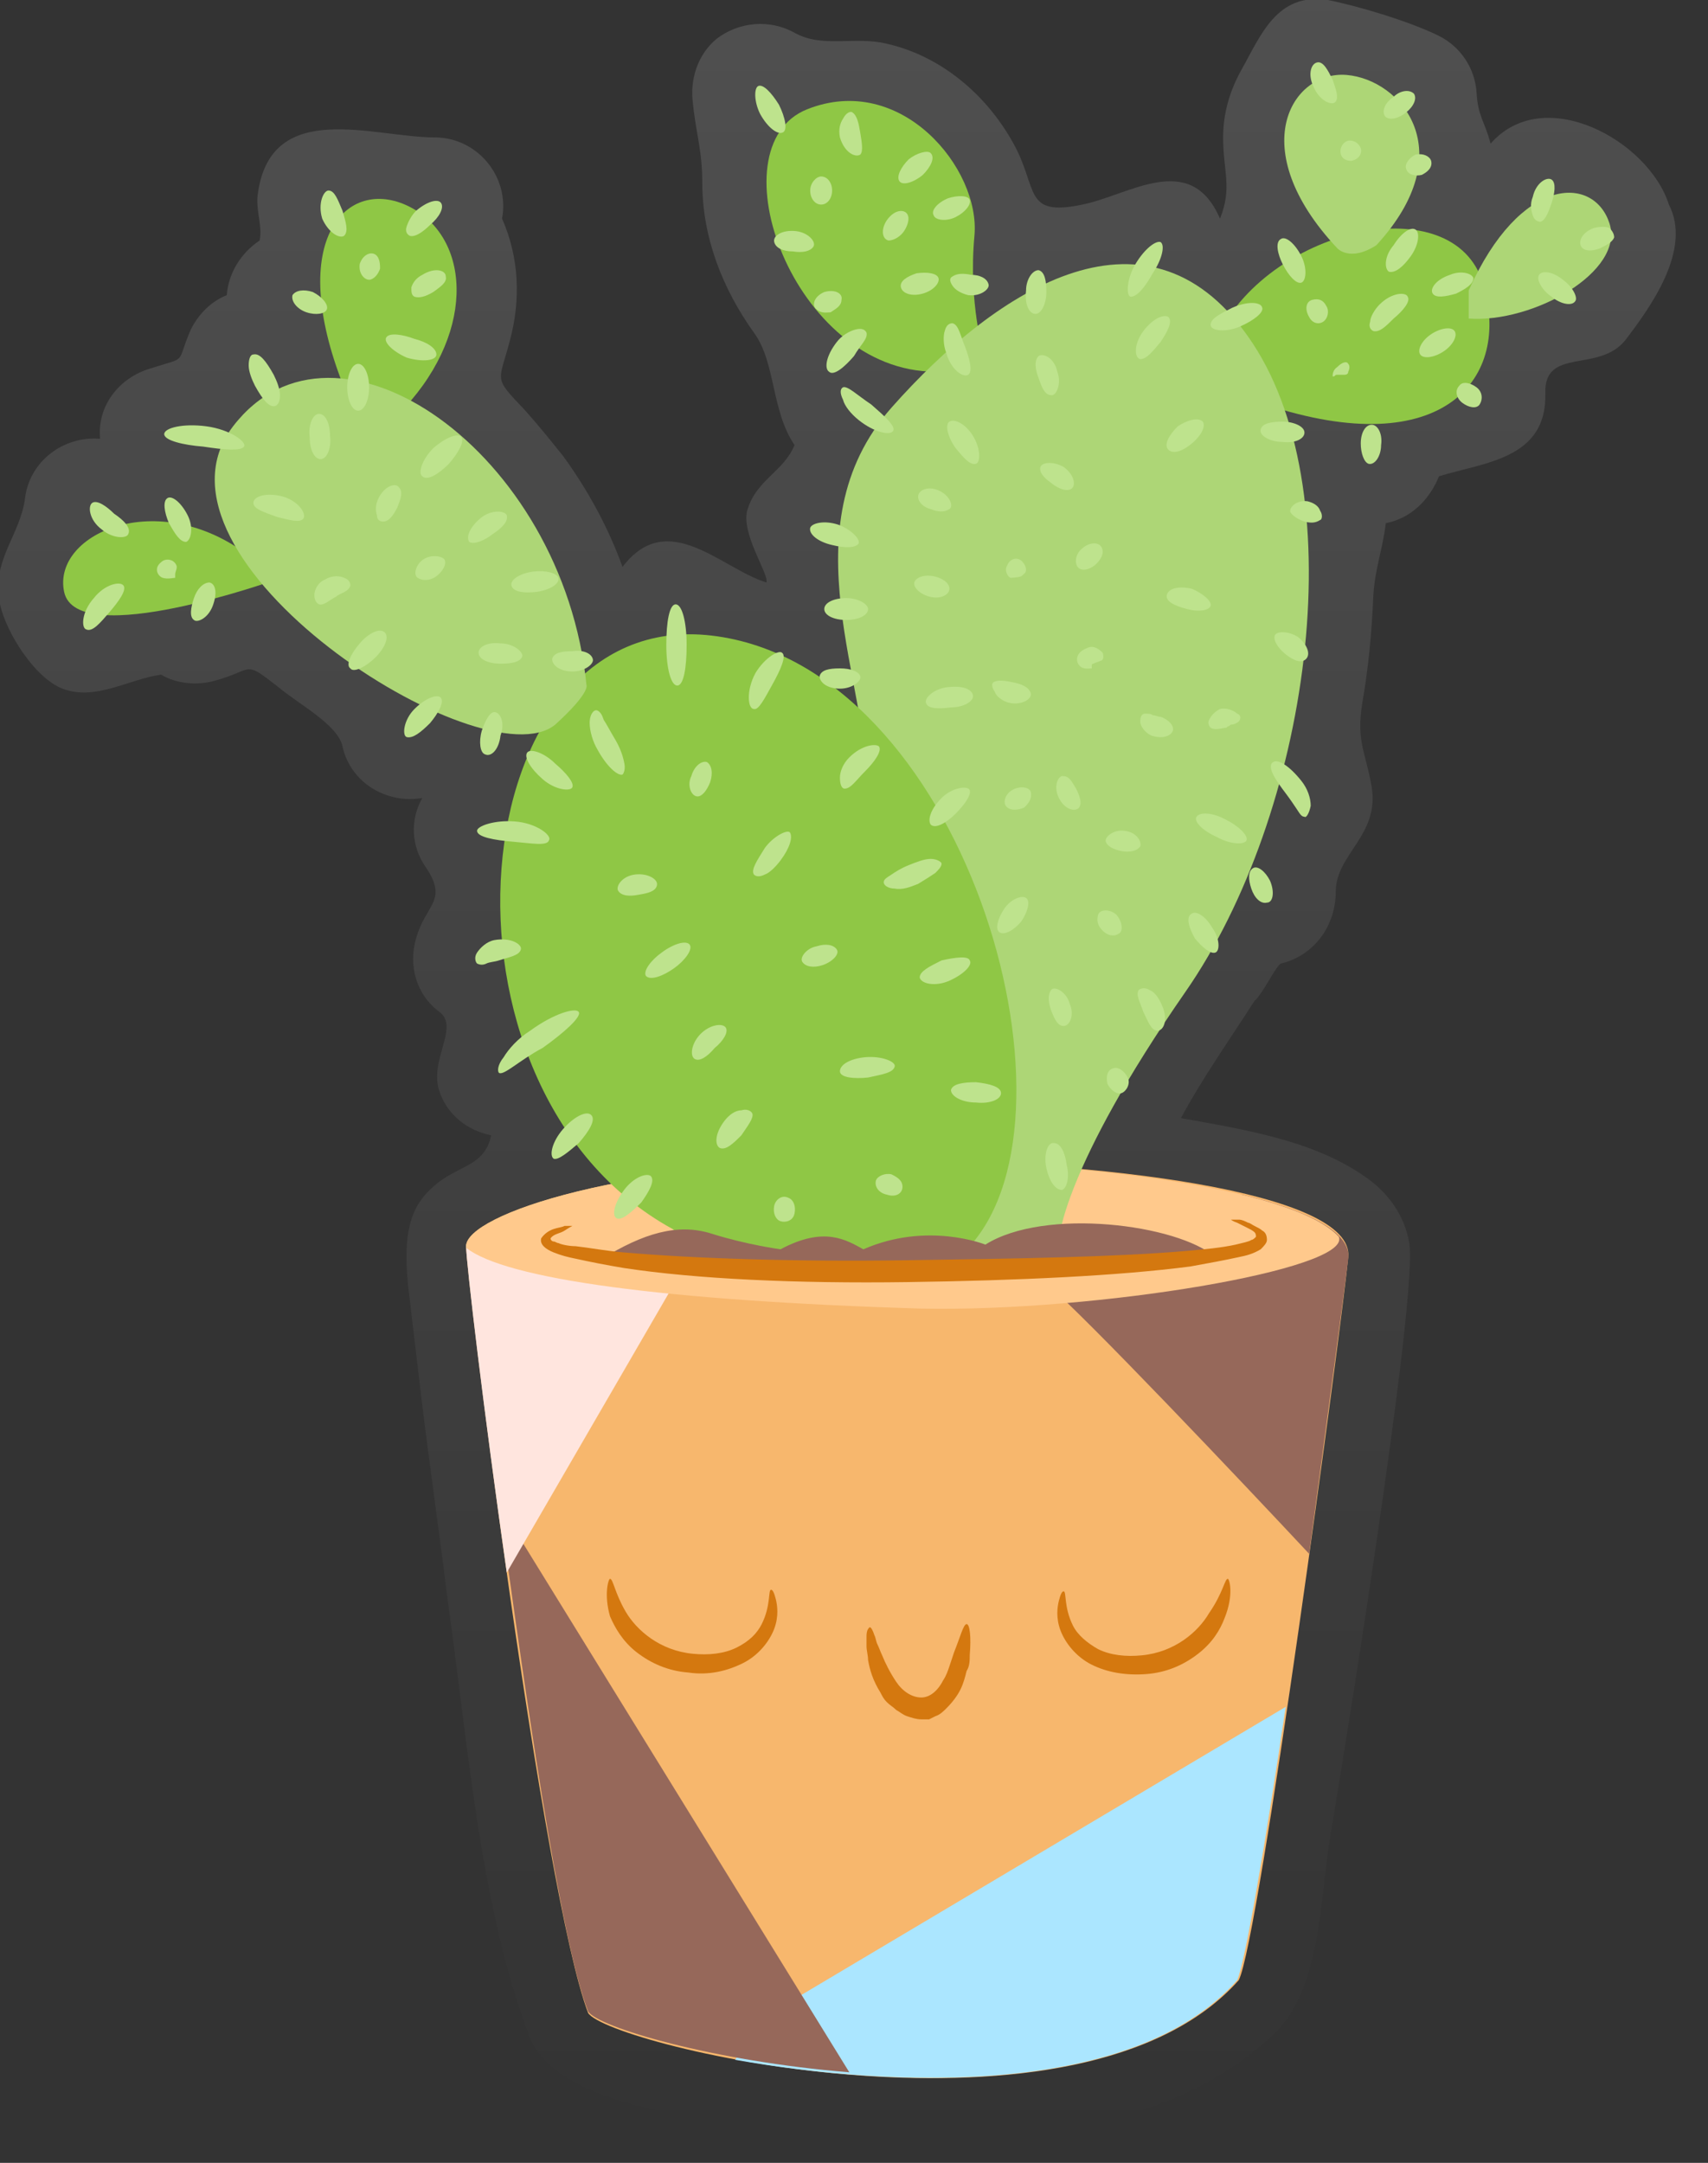 <svg width="267" height="338" viewBox="0 0 267 338" fill="none" xmlns="http://www.w3.org/2000/svg">
<rect x="0" y="0" width="267" height="338" fill="#333333" stroke="none"/>
<g clip-path="url(#clip0)">
<path d="M260.887 31.97C257.709 21.964 241.327 12.934 233.014 22.452C232.036 18.791 231.058 18.303 230.813 14.399C230.569 10.738 228.368 7.321 224.945 5.613C220.544 3.417 212.475 0.976 207.585 6.87093e-05C199.516 -1.22 197.071 5.613 193.893 11.226C192.181 14.399 191.203 17.815 191.203 21.476C191.203 26.845 192.67 29.285 190.714 34.166C186.069 23.428 176.533 30.506 169.198 31.97C159.907 33.922 162.352 29.529 158.439 22.452C154.283 14.887 147.192 8.786 138.635 6.833C133.5 5.613 128.61 7.565 124.209 5.125C120.297 2.929 115.406 3.417 111.983 6.101C109.049 8.542 107.827 12.446 108.316 16.107C108.805 20.988 109.783 23.428 109.783 28.553C109.783 37.095 112.961 45.148 117.852 51.981C121.275 56.618 120.541 64.183 124.209 69.552C122.497 73.701 118.341 74.921 116.874 79.558C115.651 83.219 120.297 89.808 119.808 91.028C112.717 88.832 104.404 79.314 97.313 88.588C95.112 82.487 91.934 76.63 88.022 71.261C86.066 68.82 84.11 66.38 81.909 63.939C77.019 58.815 77.997 59.791 79.709 53.202C81.42 46.856 81.176 40.267 78.486 34.166C79.709 27.577 74.574 21.476 67.972 21.476C58.437 21.476 42.544 15.375 40.343 30.017C39.854 32.702 41.077 35.142 40.588 37.583C37.654 39.535 35.698 42.708 35.453 46.124C33.008 47.1 31.052 49.053 29.83 51.493C27.384 57.106 29.585 55.642 23.472 57.594C18.582 59.059 15.159 63.451 15.648 68.576C10.025 68.088 4.646 71.993 3.912 77.85C3.178 83.707 -1.467 87.612 -0 94.445C0.978 98.838 5.379 105.915 9.78 107.623C14.915 109.576 20.049 106.159 25.184 105.427C27.629 106.891 30.808 107.135 33.497 106.403C39.854 104.695 37.898 102.986 43.522 107.379C46.7 110.064 52.813 113.236 53.547 116.653C54.769 122.266 60.393 125.682 66.016 124.706C64.06 128.123 64.305 132.272 66.505 135.444C70.173 140.813 66.505 141.301 65.038 146.67C63.816 150.819 65.038 155.456 68.706 158.14C71.885 160.581 66.994 165.705 68.706 170.586C69.928 174.247 73.107 176.687 76.775 177.42C75.797 182.3 71.64 182.056 67.972 185.229C64.549 188.157 62.838 191.818 63.816 201.092C64.549 207.193 65.283 213.538 66.016 219.639C67.239 229.645 68.706 239.651 69.928 249.656C73.107 271.864 74.819 296.757 82.643 317.989C86.799 329.215 109.538 330.923 118.585 332.387C130.81 334.095 143.28 335.072 155.505 334.095C171.154 332.875 187.536 328.97 199.272 317.744C206.363 310.911 206.363 297.001 207.83 287.727C212.72 258.442 221.522 201.58 220.299 194.259C219.566 189.866 216.876 186.205 213.209 183.765C205.14 178.152 194.137 176.443 184.602 174.735C188.025 168.39 192.181 162.533 196.093 156.432C197.316 155.456 199.516 150.819 200.25 150.575C205.385 149.355 208.808 144.718 208.808 139.349C208.808 133.492 215.654 130.563 214.431 122.998C213.453 117.385 211.986 115.921 212.964 109.82C213.942 104.207 214.431 98.838 214.676 93.225C214.92 88.832 216.143 85.903 216.632 81.755C220.544 81.022 223.478 78.094 224.945 74.433C232.036 72.237 241.816 71.749 241.571 61.499C241.327 54.178 249.885 58.326 254.041 53.202C257.953 48.077 264.555 39.047 260.887 31.97C260.887 31.97 262.11 34.41 260.887 31.97Z" fill="url(#paint0_linear)" fill-opacity="0.14"/>
<path d="M53.302 59.303C44.744 36.607 54.769 27.333 64.305 32.458C73.84 37.583 74.329 52.714 62.104 64.916C55.747 65.648 53.302 59.303 53.302 59.303Z" fill="#8FC745"/>
<path d="M39.854 87.612C25.428 75.654 8.068 83.219 10.024 92.493C11.98 101.766 43.277 90.54 43.277 90.54L39.854 87.612Z" fill="#8FC745"/>
<path d="M137.656 181.324C97.557 181.324 72.862 189.866 72.862 194.747C72.862 199.627 84.843 295.781 91.934 314.572C95.112 319.697 168.953 337.268 193.648 309.447C196.827 303.346 209.785 206.705 210.763 196.455C211.741 186.205 171.643 181.324 137.656 181.324Z" fill="#F7B76D"/>
<path d="M210.764 196.699C211.253 192.55 204.406 189.134 194.137 186.693L163.574 200.604C169.442 205.485 194.382 231.841 204.651 242.823C207.585 220.859 210.275 200.848 210.764 196.699Z" fill="#96685A"/>
<path d="M119.318 315.304L114.917 321.893C139.612 326.286 177.266 327.75 193.404 309.447C194.626 306.762 197.805 288.215 200.983 266.739L119.318 315.304Z" fill="#ABE6FF"/>
<path d="M79.464 237.455L77.752 232.818C81.909 263.323 87.533 303.102 91.934 314.328C93.401 316.769 111.494 322.138 132.766 323.846L79.464 237.455Z" fill="#96685A"/>
<path d="M106.115 199.383C92.667 200.36 80.442 196.455 73.351 193.526C73.107 194.014 72.862 194.503 72.862 194.747C72.862 197.187 75.552 220.127 79.219 245.752L106.115 199.383Z" fill="#FFE5DE"/>
<path d="M209.296 193.282C202.206 185.473 167.486 181.324 137.656 181.324C97.557 181.324 72.862 189.866 72.862 194.747V194.991C78.975 199.871 103.67 203.288 144.258 204.508C171.398 204.996 211.252 198.407 209.296 193.282Z" fill="#FFC98C"/>
<path d="M146.214 58.083C123.964 58.083 111.494 22.941 126.165 17.083C140.835 11.226 153.305 26.357 152.327 36.851C151.349 47.345 153.794 55.398 153.794 55.398L146.214 58.083Z" fill="#8FC745"/>
<path d="M190.47 52.225C199.027 35.386 227.146 29.285 231.791 44.172C236.437 59.058 225.678 72.481 197.805 63.207C191.203 58.814 190.47 52.225 190.47 52.225Z" fill="#8FC745"/>
<path d="M209.052 38.803C194.382 23.184 201.961 10.982 210.519 11.714C219.077 12.446 228.613 23.672 215.165 38.315C211.008 40.999 209.052 38.803 209.052 38.803Z" fill="#ADD676"/>
<path d="M229.591 45.393C237.659 27.334 249.151 27.334 251.596 34.899C254.041 42.464 239.615 50.518 229.591 49.785C229.591 48.565 229.591 45.393 229.591 45.393Z" fill="#ADD676"/>
<path d="M135.456 123.487C136.19 107.624 122.742 82.488 139.368 63.696C155.994 44.905 179.956 29.53 195.849 53.691C211.742 77.851 204.651 127.148 185.335 154.968C166.019 182.789 165.53 193.771 165.53 193.771C165.53 193.771 149.393 195.968 147.437 194.748C145.481 193.527 135.456 123.487 135.456 123.487Z" fill="#ADD676"/>
<path d="M105.137 192.062C65.038 170.099 71.884 94.689 111.25 99.326C150.615 103.963 170.665 173.759 151.593 194.747C135.7 199.14 113.695 198.652 105.137 192.062Z" fill="#8FC745"/>
<path d="M91.689 107.135C88.022 70.529 52.324 45.88 36.431 66.624C20.538 87.368 75.552 122.51 86.799 113.236C92.178 108.355 91.689 107.135 91.689 107.135Z" fill="#ADD676"/>
<path d="M95.357 246.729C95.846 246.729 96.09 248.925 97.802 251.853C99.513 254.782 103.181 257.955 108.316 258.443C110.761 258.687 113.206 258.443 115.162 257.467C117.118 256.49 118.34 255.27 119.074 253.806C120.541 250.877 120.052 248.437 120.541 248.437C120.785 248.437 121.03 248.925 121.274 249.901C121.519 250.877 121.763 252.586 121.03 254.538C120.296 256.49 118.585 258.687 116.14 259.907C113.695 261.127 110.761 261.859 107.582 261.371C104.404 261.127 101.714 259.907 99.513 258.199C97.313 256.49 96.09 254.294 95.357 252.586C94.379 249.169 95.112 246.729 95.357 246.729Z" fill="#D4780F"/>
<path d="M191.937 246.729C192.181 246.729 192.915 249.169 191.448 252.83C190.714 254.782 189.492 256.734 187.291 258.443C185.09 260.151 182.401 261.371 179.222 261.615C176.044 261.859 173.11 261.371 170.665 260.151C168.22 258.931 166.508 256.734 165.774 254.782C165.041 252.83 165.285 251.121 165.53 250.145C165.774 249.169 166.019 248.681 166.263 248.681C166.752 248.681 166.263 251.121 167.731 254.05C168.464 255.514 169.931 256.734 171.643 257.711C173.599 258.687 176.044 258.931 178.489 258.687C183.623 258.199 187.291 255.026 189.003 252.098C191.203 248.925 191.448 246.729 191.937 246.729Z" fill="#D4780F"/>
<path d="M151.104 253.805C151.593 253.805 151.838 255.758 151.593 258.686C151.593 259.418 151.593 260.394 151.104 261.127C150.86 262.103 150.615 263.079 150.126 264.055C149.637 265.031 148.904 266.007 147.926 266.984C147.437 267.472 146.948 267.96 146.214 268.204L145.236 268.692C144.747 268.692 144.503 268.692 144.014 268.692C143.28 268.692 142.547 268.448 141.813 268.204C141.08 267.96 140.591 267.472 140.102 267.228C139.613 266.74 139.124 266.496 138.635 266.007C138.146 265.519 137.901 265.031 137.656 264.543C136.434 262.591 135.945 260.883 135.7 259.418C135.7 258.686 135.456 257.954 135.456 257.222C135.456 256.49 135.456 256.002 135.456 255.758C135.456 254.781 135.7 254.537 135.945 254.293C136.189 254.293 136.434 254.781 136.678 255.514C136.923 256.002 136.923 256.49 137.167 256.978C137.412 257.466 137.656 258.198 137.901 258.686C138.39 259.906 139.124 261.371 140.102 262.835C141.08 264.299 142.547 265.275 144.014 265.275C145.481 265.275 146.703 264.055 147.437 262.591C147.926 261.859 148.17 261.127 148.415 260.394C148.659 259.662 148.904 258.93 149.148 258.198C150.126 255.758 150.615 253.805 151.104 253.805Z" fill="#D4780F"/>
<path d="M94.134 196.699C100.491 192.794 105.871 191.086 111.25 192.794C116.629 194.502 122.008 195.235 122.008 195.235C128.854 191.574 132.277 193.77 134.967 195.235C144.991 190.842 154.038 194.502 154.038 194.502C163.329 188.645 184.112 191.33 189.98 196.455C171.398 202.068 105.626 199.139 94.134 196.699Z" fill="#96685A"/>
<path d="M192.426 190.599C192.426 190.599 192.915 190.599 193.648 190.599C194.137 190.599 194.626 190.843 195.115 191.087C195.36 191.087 195.604 191.331 196.093 191.575C196.582 191.819 197.071 192.063 197.316 192.307C197.805 192.551 198.049 193.039 198.049 193.771C198.049 194.259 197.56 194.748 197.071 195.236C195.849 195.968 194.871 196.212 193.648 196.456C191.448 196.944 188.758 197.432 186.069 197.92C174.821 199.384 159.173 200.116 141.813 200.361C124.453 200.605 108.805 199.872 97.558 198.164C94.624 197.676 92.178 197.188 89.978 196.7C88.755 196.456 87.777 196.212 86.555 195.724C85.332 195.236 84.354 194.503 84.599 193.527C85.088 192.795 85.821 192.307 86.555 192.063C87.288 191.819 87.777 191.819 88.266 191.575C89 191.575 89.489 191.575 89.489 191.575C89.489 191.575 89 191.819 88.266 192.307C87.533 192.795 86.555 192.795 86.066 193.527C86.066 193.771 86.31 194.015 86.555 194.015C86.799 194.015 87.044 194.259 87.288 194.259C87.777 194.503 89 194.748 89.978 194.748C92.178 194.992 94.624 195.48 97.558 195.724C108.805 196.7 124.453 197.188 141.569 196.944C158.684 196.7 174.332 196.456 185.58 195.48C188.269 195.236 190.959 194.992 193.159 194.503C194.137 194.259 195.36 194.015 195.604 193.771C195.849 193.771 196.093 193.527 196.338 193.283C196.338 193.039 196.338 192.795 196.093 192.551C195.849 192.307 195.36 192.063 194.871 191.819C194.382 191.575 193.893 191.331 193.404 191.087C192.67 190.843 192.426 190.599 192.426 190.599Z" fill="#D4780F"/>
<path d="M105.626 94.445C106.604 94.445 107.338 97.13 107.338 100.79C107.338 104.451 106.849 107.135 105.871 107.135C104.893 107.135 104.159 104.451 104.159 100.79C104.159 97.13 104.648 94.445 105.626 94.445Z" fill="#BEE38D"/>
<path d="M122.252 102.011C122.986 102.499 122.008 104.695 120.785 106.891C119.563 109.088 118.585 111.04 117.851 110.796C116.873 110.796 116.629 107.868 118.096 105.183C119.563 102.743 121.763 101.523 122.252 102.011Z" fill="#BEE38D"/>
<path d="M137.412 116.654C137.901 117.386 136.678 119.094 135.211 120.558C133.744 122.023 133.011 123.243 132.033 123.243C131.544 123.243 131.299 122.511 131.299 121.535C131.299 120.558 131.788 119.338 132.766 118.362C134.722 116.41 136.923 116.166 137.412 116.654Z" fill="#BEE38D"/>
<path d="M147.192 134.956C147.192 135.444 146.703 135.932 146.214 136.42C145.48 136.909 144.747 137.397 143.524 138.129C142.302 138.617 141.079 139.105 139.857 138.861C138.879 138.861 138.145 138.373 138.145 137.885C138.145 137.397 138.634 137.153 139.368 136.664C140.101 136.176 140.835 135.688 142.057 135.2C143.28 134.712 144.502 134.224 145.48 134.224C146.458 134.224 147.192 134.712 147.192 134.956Z" fill="#BEE38D"/>
<path d="M151.593 150.087C152.082 150.819 150.615 152.283 148.415 153.259C146.214 154.235 144.013 153.747 143.769 152.771C143.769 151.795 145.236 151.063 147.192 150.087C149.393 149.598 151.349 149.354 151.593 150.087Z" fill="#BEE38D"/>
<path d="M156.483 170.83C156.483 171.806 154.772 172.539 152.571 172.295C150.371 172.295 148.659 171.318 148.659 170.342C148.904 169.366 150.615 169.122 152.571 169.122C154.772 169.366 156.483 169.854 156.483 170.83Z" fill="#BEE38D"/>
<path d="M93.401 111.04C93.89 111.284 94.135 111.773 94.379 112.505C94.868 113.237 95.357 114.213 96.091 115.433C96.824 116.653 97.313 117.874 97.558 119.094C97.802 120.07 97.558 120.802 97.313 121.046C96.58 121.29 94.868 119.826 93.401 117.142C92.668 115.921 92.178 114.213 92.178 112.993C92.178 111.529 92.912 110.796 93.401 111.04Z" fill="#BEE38D"/>
<path d="M110.516 119.093C111.25 119.581 111.494 120.802 111.005 122.266C110.516 123.486 109.783 124.462 109.049 124.462C108.071 124.462 107.338 122.754 108.071 121.29C108.56 119.581 109.783 118.849 110.516 119.093Z" fill="#BEE38D"/>
<path d="M123.475 130.076C123.964 130.808 123.475 132.516 122.008 134.468C121.274 135.445 120.296 136.421 119.563 136.665C118.585 137.153 118.096 136.909 117.851 136.665C117.362 135.933 118.34 134.468 119.563 132.516C120.785 130.808 122.986 129.588 123.475 130.076Z" fill="#BEE38D"/>
<path d="M130.81 148.379C131.299 149.111 130.077 150.331 128.61 150.819C127.143 151.307 125.92 151.063 125.431 150.331C124.942 149.599 126.165 148.135 127.632 147.891C129.099 147.402 130.321 147.647 130.81 148.379Z" fill="#BEE38D"/>
<path d="M139.857 166.682C139.613 167.658 137.901 167.902 135.7 168.39C133.5 168.634 131.299 168.39 131.299 167.414C131.299 166.438 132.766 165.462 135.211 165.218C137.901 164.974 140.102 165.95 139.857 166.682Z" fill="#BEE38D"/>
<path d="M141.079 185.473C141.079 186.449 140.101 187.181 138.634 186.693C137.412 186.449 136.678 185.473 136.923 184.497C137.167 183.765 138.39 183.277 139.368 183.521C140.346 184.009 141.079 184.497 141.079 185.473Z" fill="#BEE38D"/>
<path d="M82.398 117.629C82.887 116.897 85.088 117.629 86.799 119.337C88.511 120.801 89.733 122.266 89.489 122.998C89.244 123.73 86.799 123.486 84.843 121.778C82.887 120.069 81.909 118.361 82.398 117.629Z" fill="#BEE38D"/>
<path d="M96.579 139.105C96.335 138.373 97.313 136.908 99.269 136.664C101.225 136.42 102.936 137.397 102.692 138.373C102.447 139.349 101.225 139.593 99.758 139.837C98.535 140.081 97.068 140.081 96.579 139.105Z" fill="#BEE38D"/>
<path d="M100.981 152.527C100.492 151.795 101.714 150.087 103.426 148.867C105.382 147.403 107.338 146.914 107.827 147.647C108.316 148.379 107.093 150.087 105.382 151.307C103.67 152.527 101.714 153.26 100.981 152.527Z" fill="#BEE38D"/>
<path d="M108.56 165.462C107.827 164.974 108.071 163.022 109.538 161.557C111.005 160.093 112.961 159.849 113.45 160.581C113.939 161.313 112.961 162.778 111.739 163.754C110.516 165.218 109.294 165.95 108.56 165.462Z" fill="#BEE38D"/>
<path d="M112.472 179.372C111.739 178.884 111.739 177.175 113.206 175.223C113.939 174.247 114.917 173.515 115.895 173.515C116.629 173.271 117.362 173.515 117.607 174.003C117.851 174.735 116.873 175.955 115.895 177.419C114.673 178.64 113.45 179.86 112.472 179.372Z" fill="#BEE38D"/>
<path d="M122.008 190.843C121.275 190.599 120.786 189.622 121.03 188.402C121.275 187.426 122.253 186.694 123.231 187.182C123.964 187.426 124.453 188.402 124.209 189.622C123.964 190.843 122.742 191.087 122.008 190.843Z" fill="#BEE38D"/>
<path d="M74.574 129.832C74.574 129.1 77.263 128.124 80.442 128.368C83.865 128.612 86.31 130.564 85.821 131.296C85.576 132.272 83.131 131.784 80.197 131.54C77.263 131.296 74.574 130.808 74.574 129.832Z" fill="#BEE38D"/>
<path d="M74.574 150.575C74.329 150.331 74.085 149.599 74.574 148.867C75.063 148.135 76.041 147.159 77.263 146.915C79.953 146.426 81.665 147.647 81.42 148.379C81.175 149.355 79.464 149.599 77.997 150.087C77.263 150.331 76.53 150.331 76.041 150.575C75.552 150.819 75.063 150.819 74.574 150.575Z" fill="#BEE38D"/>
<path d="M77.997 167.659C77.752 167.414 77.752 166.438 78.731 165.218C79.464 163.998 80.931 162.29 82.887 161.069C86.555 158.385 89.978 157.409 90.467 158.141C90.956 158.873 88.266 161.313 84.843 163.754C81.175 165.706 78.731 168.147 77.997 167.659Z" fill="#BEE38D"/>
<path d="M86.555 181.081C85.821 180.593 86.31 178.396 88.022 176.444C89.733 174.492 91.689 173.516 92.423 174.248C93.156 174.98 92.178 176.688 90.467 178.64C88.755 180.105 87.288 181.325 86.555 181.081Z" fill="#BEE38D"/>
<path d="M96.335 190.354C95.601 189.866 96.09 187.914 97.557 185.962C99.024 184.009 100.98 183.277 101.714 183.765C102.447 184.497 101.469 186.206 100.247 187.914C98.535 189.622 97.068 190.842 96.335 190.354Z" fill="#BEE38D"/>
<path d="M39.61 55.398C40.588 55.154 41.566 56.374 42.788 58.571C43.277 59.547 43.766 60.767 43.766 61.743C43.766 62.719 43.522 63.208 43.033 63.452C42.055 63.696 41.077 62.475 39.854 60.279C39.365 59.303 38.876 58.083 38.876 57.106C38.876 56.13 39.121 55.398 39.61 55.398Z" fill="#BEE38D"/>
<path d="M55.992 56.862C56.97 56.862 57.703 58.57 57.703 60.523C57.703 62.475 56.97 64.183 55.992 64.183C55.014 64.183 54.28 62.475 54.28 60.523C54.28 58.57 55.014 56.862 55.992 56.862Z" fill="#BEE38D"/>
<path d="M72.129 68.333C72.618 69.065 71.64 70.773 70.173 72.482C68.461 74.19 66.75 75.166 66.016 74.434C65.283 73.946 66.016 71.75 67.728 70.041C69.684 68.333 71.64 67.601 72.129 68.333Z" fill="#BEE38D"/>
<path d="M79.219 80.535C79.464 81.511 78.486 82.487 77.019 83.463C75.796 84.44 74.085 85.172 73.351 84.684C72.862 83.951 73.351 82.487 75.063 81.023C76.774 79.559 78.975 79.803 79.219 80.535Z" fill="#BEE38D"/>
<path d="M87.288 90.296C87.533 91.273 85.821 92.249 83.865 92.493C81.909 92.737 80.197 92.493 79.953 91.517C79.708 90.54 81.42 89.564 83.376 89.32C85.332 89.076 87.044 89.564 87.288 90.296Z" fill="#BEE38D"/>
<path d="M92.667 102.987C92.912 103.719 91.445 104.939 89.489 104.939C87.533 104.939 86.31 103.963 86.31 102.987C86.555 102.011 87.777 101.767 89.489 101.767C90.956 101.522 92.423 102.011 92.667 102.987Z" fill="#BEE38D"/>
<path d="M49.879 64.672C50.857 64.672 51.59 66.136 51.59 68.088C51.835 70.041 51.102 71.749 50.123 71.749C49.145 71.749 48.412 70.285 48.412 68.332C48.167 66.38 48.901 64.672 49.879 64.672Z" fill="#BEE38D"/>
<path d="M62.349 76.141C63.082 76.874 62.593 78.094 62.104 79.314C61.615 80.29 60.882 81.51 59.904 81.51C59.415 81.51 58.926 81.266 58.926 80.534C58.681 79.802 58.681 78.826 59.17 77.85C60.148 75.897 61.86 75.409 62.349 76.141Z" fill="#BEE38D"/>
<path d="M69.439 87.368C69.928 88.101 69.195 89.321 68.217 90.053C67.239 90.785 66.016 90.785 65.283 90.297C64.549 89.809 65.038 88.101 66.261 87.368C67.483 86.636 68.95 86.88 69.439 87.368Z" fill="#BEE38D"/>
<path d="M81.665 102.498C81.42 103.475 79.953 103.719 78.242 103.719C76.285 103.719 74.818 102.986 74.818 102.01C74.818 101.034 76.285 100.302 78.242 100.546C80.198 100.546 81.665 101.766 81.665 102.498Z" fill="#BEE38D"/>
<path d="M25.673 67.844C25.673 66.868 28.607 66.136 32.274 66.624C35.942 67.112 38.632 69.064 38.142 69.796C37.654 70.529 34.964 70.284 31.785 69.796C28.607 69.552 25.673 68.82 25.673 67.844Z" fill="#BEE38D"/>
<path d="M39.61 78.583C39.61 77.607 41.566 76.875 44.255 77.607C46.7 78.339 47.923 80.291 47.434 81.023C46.945 81.755 45.233 81.267 43.277 80.779C41.321 80.047 39.61 79.559 39.61 78.583Z" fill="#BEE38D"/>
<path d="M49.879 94.445C49.39 94.201 49.145 93.713 49.145 92.981C49.145 92.249 49.634 91.029 50.857 90.541C52.08 89.809 53.302 90.053 53.791 90.297C54.525 90.541 54.769 91.029 54.769 91.517C54.525 92.493 53.057 92.737 52.569 93.225C51.59 93.713 50.612 94.689 49.879 94.445Z" fill="#BEE38D"/>
<path d="M54.769 104.451C54.036 103.963 54.769 102.255 56.236 100.547C57.703 98.838 59.415 98.106 60.148 98.838C60.882 99.571 60.148 101.279 58.681 102.743C57.214 104.207 55.258 105.184 54.769 104.451Z" fill="#BEE38D"/>
<path d="M63.571 115.188C62.838 114.944 63.082 112.504 64.794 110.796C66.505 109.087 68.461 108.355 68.95 109.087C69.439 109.819 68.461 111.528 67.239 112.992C65.772 114.456 64.549 115.432 63.571 115.188Z" fill="#BEE38D"/>
<path d="M75.797 117.874C75.063 117.63 74.819 115.922 75.308 114.213C75.797 112.749 76.53 111.285 77.264 111.285C78.242 111.285 78.975 112.993 78.242 114.945C77.997 117.142 76.775 118.362 75.797 117.874Z" fill="#BEE38D"/>
<path d="M131.788 60.523C132.522 60.279 133.989 61.743 136.189 63.207C138.145 64.916 140.101 66.624 139.612 67.356C139.123 68.088 136.678 67.6 134.233 65.648C133.011 64.672 132.033 63.451 131.788 62.475C131.299 61.499 131.299 60.767 131.788 60.523Z" fill="#BEE38D"/>
<path d="M148.904 50.517C149.882 50.761 150.126 52.47 150.86 54.178C151.593 56.13 152.082 58.083 151.349 58.571C150.615 59.059 148.659 57.839 147.926 55.154C147.437 53.934 147.437 52.47 147.681 51.738C147.926 50.761 148.415 50.517 148.904 50.517Z" fill="#BEE38D"/>
<path d="M162.352 42.219C163.33 42.463 163.574 43.928 163.574 45.636C163.574 47.344 162.841 49.053 161.863 49.053C160.885 49.053 160.151 47.588 160.396 45.392C160.396 43.684 161.374 42.219 162.352 42.219Z" fill="#BEE38D"/>
<path d="M181.423 37.827C182.156 38.315 181.667 40.511 180.2 42.708C178.978 44.904 177.755 46.368 176.777 46.368C176.044 46.368 176.044 43.684 177.511 41.243C178.978 38.803 180.689 37.583 181.423 37.827Z" fill="#BEE38D"/>
<path d="M197.316 48.077C197.56 48.809 196.093 50.03 193.893 51.006C191.692 51.982 189.247 51.738 189.247 50.762C189.247 49.785 190.714 49.053 192.67 48.077C194.871 47.101 197.071 47.101 197.316 48.077Z" fill="#BEE38D"/>
<path d="M203.918 67.6C203.918 68.576 202.45 69.308 200.494 69.064C198.538 69.064 196.827 68.088 197.071 67.112C197.316 66.136 198.783 65.892 200.494 65.892C202.206 65.892 203.918 66.624 203.918 67.6Z" fill="#BEE38D"/>
<path d="M206.362 81.266C205.629 81.754 204.895 81.754 203.917 81.51C203.184 81.266 202.206 80.778 201.717 80.046C201.472 79.314 202.695 78.094 204.406 78.338C205.384 78.582 206.118 79.07 206.362 79.802C206.851 80.534 206.607 81.266 206.362 81.266Z" fill="#BEE38D"/>
<path d="M204.162 102.987C203.428 103.719 202.206 103.231 200.983 102.254C199.761 101.278 199.027 100.058 199.272 99.326C199.516 98.594 201.472 98.594 202.939 99.57C204.406 100.79 204.895 102.254 204.162 102.987Z" fill="#BEE38D"/>
<path d="M203.917 127.635C203.428 127.635 203.184 127.147 202.695 126.415C202.206 125.682 201.717 124.95 200.983 123.974C200.25 122.998 199.516 122.022 199.027 121.046C198.538 120.069 198.538 119.337 199.027 119.093C199.761 118.605 201.472 119.581 203.428 122.022C204.406 123.242 204.895 124.706 204.895 125.926C204.651 127.147 204.162 127.879 203.917 127.635Z" fill="#BEE38D"/>
<path d="M198.049 141.057C197.071 141.301 196.093 140.325 195.604 138.861C195.115 137.396 195.115 136.176 195.849 135.688C196.582 135.2 197.805 136.176 198.538 137.641C199.272 139.349 199.027 141.057 198.049 141.057Z" fill="#BEE38D"/>
<path d="M189.98 148.868C189.247 149.112 188.024 148.135 186.802 146.671C185.824 144.963 185.335 143.255 186.313 142.767C187.046 142.278 188.513 143.255 189.491 144.963C190.714 146.671 190.714 148.624 189.98 148.868Z" fill="#BEE38D"/>
<path d="M180.934 161.07C179.956 161.07 179.467 159.605 178.733 158.141C178.244 156.677 177.511 155.457 178 154.724C178.244 154.48 178.978 154.236 179.711 154.724C180.445 154.968 181.178 155.945 181.667 157.165C182.645 159.361 181.912 161.07 180.934 161.07Z" fill="#BEE38D"/>
<path d="M175.31 170.831C174.577 171.075 173.599 170.343 173.11 169.366C172.865 168.146 173.11 167.17 174.088 166.926C174.821 166.682 175.799 167.414 176.288 168.39C176.777 169.366 176.044 170.587 175.31 170.831Z" fill="#BEE38D"/>
<path d="M166.019 185.961C165.041 185.961 164.063 184.741 163.574 182.544C163.085 180.348 163.818 178.396 164.797 178.64C165.775 178.64 166.508 180.104 166.753 182.056C167.242 184.009 166.753 185.717 166.019 185.961Z" fill="#BEE38D"/>
<path d="M134.233 84.928C133.744 85.66 132.033 85.66 130.077 85.172C127.876 84.684 126.409 83.464 126.654 82.488C126.898 81.755 128.854 81.267 131.055 81.999C133.011 82.732 134.478 84.196 134.233 84.928Z" fill="#BEE38D"/>
<path d="M135.7 95.177C135.7 96.153 134.233 96.885 132.277 96.885C130.321 96.885 128.854 96.153 128.854 95.177C128.854 94.201 130.321 93.468 132.277 93.468C134.233 93.468 135.7 94.445 135.7 95.177Z" fill="#BEE38D"/>
<path d="M134.478 105.671C134.722 106.403 133.255 107.623 131.299 107.623C129.343 107.623 128.121 106.647 128.121 105.671C128.365 104.695 129.588 104.451 131.299 104.451C133.011 104.451 134.233 104.939 134.478 105.671Z" fill="#BEE38D"/>
<path d="M182.645 49.541C183.379 50.273 182.401 51.982 181.423 53.446C180.2 54.91 179.222 56.13 178.244 56.13C177.266 55.886 177.266 53.69 178.733 51.738C180.2 49.785 181.912 49.053 182.645 49.541Z" fill="#BEE38D"/>
<path d="M188.024 65.892C188.513 66.624 187.78 68.088 186.313 69.308C184.846 70.528 183.379 71.017 182.645 70.284C181.912 69.552 182.645 68.088 184.112 66.624C185.579 65.648 187.291 65.16 188.024 65.892Z" fill="#BEE38D"/>
<path d="M189.247 94.69C189.002 95.422 187.291 95.666 185.579 95.178C183.623 94.69 182.156 93.957 182.401 92.981C182.645 92.005 184.112 91.517 186.313 92.005C188.024 92.737 189.491 93.957 189.247 94.69Z" fill="#BEE38D"/>
<path d="M183.379 113.969C183.379 114.701 182.156 115.677 179.956 114.945C178.978 114.457 178.244 113.481 178.244 112.748C178.244 112.016 178.489 111.528 178.978 111.528C179.467 111.528 179.956 111.528 180.2 111.772C180.689 111.772 180.934 112.016 181.423 112.016C182.156 112.26 183.379 112.992 183.379 113.969Z" fill="#BEE38D"/>
<path d="M178.244 132.272C177.755 133.004 176.533 133.249 175.31 133.004C174.088 132.76 173.11 132.272 172.865 131.54C172.621 130.808 174.088 129.588 175.799 129.832C177.755 130.076 178.489 131.54 178.244 132.272Z" fill="#BEE38D"/>
<path d="M174.821 145.938C174.088 146.426 173.11 146.182 172.376 145.45C171.643 144.718 171.398 143.985 171.643 143.009C171.887 142.033 173.599 142.033 174.577 143.009C175.555 144.229 175.555 145.694 174.821 145.938Z" fill="#BEE38D"/>
<path d="M166.263 160.337C165.285 160.337 164.796 159.117 164.307 157.897C163.818 156.432 163.818 155.456 164.307 154.724C164.796 153.992 166.752 154.968 167.241 156.921C167.975 158.629 167.241 160.337 166.263 160.337Z" fill="#BEE38D"/>
<path d="M193.648 112.749C193.403 112.993 192.914 113.237 192.425 113.237C192.181 113.481 191.936 113.481 191.692 113.725C191.203 113.725 189.98 114.213 189.247 113.725C189.002 113.481 188.758 112.993 189.002 112.505C189.247 112.017 189.736 111.285 190.714 110.797C191.692 110.553 192.914 111.041 193.403 111.529C194.137 111.773 193.892 112.505 193.648 112.749Z" fill="#BEE38D"/>
<path d="M194.871 131.296C194.626 132.028 192.426 132.028 190.225 130.808C188.025 129.832 186.558 128.368 187.047 127.635C187.536 126.903 189.492 126.903 191.692 128.124C193.648 129.1 195.115 130.564 194.871 131.296Z" fill="#BEE38D"/>
<path d="M162.351 55.643C163.085 55.155 164.796 55.887 165.285 58.083C166.019 60.035 165.041 61.988 164.307 61.744C163.329 61.744 162.84 60.524 162.351 59.059C161.862 57.839 161.618 56.375 162.351 55.643Z" fill="#BEE38D"/>
<path d="M148.415 65.892C149.148 65.404 150.86 66.136 152.082 68.089C153.305 70.041 153.305 72.237 152.571 72.482C151.593 72.726 150.615 71.505 149.393 70.041C148.17 68.333 147.681 66.38 148.415 65.892Z" fill="#BEE38D"/>
<path d="M143.525 77.606C143.525 76.63 144.992 75.898 146.703 76.63C148.415 77.362 149.148 79.07 148.415 79.559C147.681 80.047 146.703 80.047 145.481 79.559C144.503 79.315 143.525 78.582 143.525 77.606Z" fill="#BEE38D"/>
<path d="M143.035 90.784C143.524 90.052 144.747 89.808 145.969 90.052C147.192 90.296 148.414 91.028 148.414 92.004C148.414 92.98 146.947 93.713 145.236 93.225C143.524 92.736 142.546 91.516 143.035 90.784Z" fill="#BEE38D"/>
<path d="M144.747 109.82C144.502 109.088 145.969 107.623 148.17 107.379C150.371 107.135 151.838 107.623 152.082 108.6C152.327 109.576 150.615 110.552 148.659 110.552C146.703 110.796 144.991 110.796 144.747 109.82Z" fill="#BEE38D"/>
<path d="M145.481 128.855C144.992 128.123 145.481 126.414 147.192 124.706C148.904 122.998 151.349 122.754 151.593 123.486C151.838 124.218 150.86 125.682 149.393 127.147C147.926 128.611 146.214 129.587 145.481 128.855Z" fill="#BEE38D"/>
<path d="M162.596 73.213C162.596 72.237 164.552 71.993 166.263 72.969C167.975 74.189 168.219 75.898 167.486 76.386C166.752 76.874 165.53 76.386 164.552 75.654C163.574 74.922 162.596 74.189 162.596 73.213Z" fill="#BEE38D"/>
<path d="M157.461 88.345C157.706 87.612 158.684 86.88 159.662 87.612C160.151 88.101 160.395 88.589 160.395 89.077C160.395 89.565 159.906 89.809 159.662 90.053C158.928 90.297 157.95 90.297 157.95 90.297C157.461 90.053 156.972 89.077 157.461 88.345Z" fill="#BEE38D"/>
<path d="M155.261 106.648C155.994 106.16 157.217 106.404 158.439 106.648C159.662 106.892 160.884 107.38 161.129 108.356C161.373 109.088 159.906 110.308 157.706 109.82C156.728 109.576 155.75 108.844 155.505 108.112C155.016 107.38 155.016 106.892 155.261 106.648Z" fill="#BEE38D"/>
<path d="M157.462 126.171C156.728 125.683 156.973 124.218 158.195 123.486C159.418 122.754 160.885 122.998 161.129 123.73C161.374 124.706 160.885 125.439 160.151 126.171C159.173 126.659 157.951 126.659 157.462 126.171Z" fill="#BEE38D"/>
<path d="M156.239 145.694C155.505 145.206 155.994 143.498 156.972 142.034C157.95 140.569 159.662 139.837 160.395 140.325C161.129 140.813 160.64 142.522 159.662 143.986C158.439 145.45 156.972 146.182 156.239 145.694Z" fill="#BEE38D"/>
<path d="M172.132 85.416C172.621 86.148 172.376 87.124 171.398 88.1C170.665 88.833 169.442 89.321 168.708 88.833C167.975 88.345 167.975 86.88 168.953 85.904C170.176 84.684 171.643 84.684 172.132 85.416Z" fill="#BEE38D"/>
<path d="M172.132 103.23C171.643 103.474 171.398 103.474 170.909 103.718C170.909 103.718 170.665 103.718 170.665 103.962V104.45C170.42 104.45 169.198 104.695 168.708 103.962C168.219 103.474 167.975 102.01 169.931 101.278C170.42 101.034 170.909 101.034 171.398 101.278C171.887 101.522 172.132 101.766 172.376 102.01C172.621 102.742 172.376 103.23 172.132 103.23Z" fill="#BEE38D"/>
<path d="M168.708 126.171C168.219 126.903 166.508 126.659 165.53 124.706C164.552 122.754 165.53 121.046 166.263 121.29C167.241 121.29 167.73 122.51 168.219 123.242C168.708 124.218 169.197 125.438 168.708 126.171Z" fill="#BEE38D"/>
<path d="M118.585 13.423C119.318 13.178 120.541 14.399 121.763 16.351C122.741 18.303 123.23 20.5 122.252 20.744C121.519 20.988 120.052 20.012 118.829 17.815C117.851 15.863 117.851 13.667 118.585 13.423Z" fill="#BEE38D"/>
<path d="M133.255 17.572C133.989 18.06 134.233 19.28 134.478 20.744C134.722 22.208 134.967 23.673 134.478 24.161C133.744 24.649 132.033 23.917 131.299 21.476C131.055 20.256 131.299 19.28 131.788 18.548C132.277 17.572 133.011 17.328 133.255 17.572Z" fill="#BEE38D"/>
<path d="M145.481 23.917C146.214 24.649 145.481 26.113 144.258 27.333C142.791 28.553 141.08 29.041 140.591 28.309C140.102 27.577 140.835 26.113 142.058 24.893C143.28 23.917 144.992 23.428 145.481 23.917Z" fill="#BEE38D"/>
<path d="M151.593 31.238C151.838 31.97 150.86 33.19 149.393 33.922C147.926 34.654 146.214 34.41 145.97 33.678C145.481 32.946 146.459 31.726 148.17 30.994C149.637 30.506 151.349 30.506 151.593 31.238Z" fill="#BEE38D"/>
<path d="M154.527 44.416C154.772 45.148 153.305 46.368 151.349 46.124C150.371 45.88 149.393 45.392 148.904 44.66C148.415 43.928 148.415 43.44 148.904 43.196C149.637 42.708 150.615 42.708 151.838 42.952C153.06 42.952 154.283 43.44 154.527 44.416Z" fill="#BEE38D"/>
<path d="M128.365 27.577C129.343 27.577 130.077 28.553 130.077 29.773C130.077 30.993 129.343 31.97 128.365 31.97C127.387 31.97 126.654 30.993 126.654 29.773C126.654 28.553 127.632 27.577 128.365 27.577Z" fill="#BEE38D"/>
<path d="M141.813 33.434C142.302 34.166 141.813 35.387 141.324 36.119C140.835 36.851 139.857 37.583 138.879 37.583C137.901 37.339 137.657 35.875 138.635 34.41C139.857 32.702 141.324 32.702 141.813 33.434Z" fill="#BEE38D"/>
<path d="M146.703 43.44C146.947 44.172 145.969 45.393 144.258 45.881C142.546 46.369 141.079 45.881 140.835 44.905C140.59 43.928 141.813 43.196 143.28 42.708C144.991 42.464 146.458 42.708 146.703 43.44Z" fill="#BEE38D"/>
<path d="M121.03 37.828C120.786 36.852 122.253 35.876 124.453 36.12C126.409 36.364 127.632 37.828 127.143 38.56C126.654 39.292 125.431 39.536 123.964 39.292C122.497 39.292 121.275 38.804 121.03 37.828Z" fill="#BEE38D"/>
<path d="M127.631 48.321C126.898 47.833 127.142 46.369 128.854 45.637C130.566 45.149 131.788 45.881 131.544 46.857C131.544 47.833 130.566 48.321 129.832 48.809C129.343 48.809 128.365 49.053 127.631 48.321Z" fill="#BEE38D"/>
<path d="M129.588 58.082C128.854 57.594 129.099 55.642 130.81 53.445C131.544 52.469 132.766 51.737 133.744 51.493C134.722 51.249 135.211 51.493 135.456 51.981C135.7 52.957 134.478 53.933 133.5 55.642C132.033 57.35 130.321 58.814 129.588 58.082Z" fill="#BEE38D"/>
<path d="M200.25 37.339C200.983 36.851 202.45 38.071 203.428 40.023C204.406 41.976 204.162 43.928 203.428 44.172C202.695 44.416 201.472 43.196 200.494 41.243C199.761 39.779 199.272 37.827 200.25 37.339Z" fill="#BEE38D"/>
<path d="M221.277 35.875C222.011 36.363 221.766 38.316 220.544 40.024C219.321 41.732 218.099 42.708 217.121 42.464C216.387 41.976 216.387 40.024 217.854 38.316C219.077 36.363 220.544 35.387 221.277 35.875Z" fill="#BEE38D"/>
<path d="M230.324 43.441C230.324 44.417 229.101 45.149 227.634 45.881C225.923 46.369 224.456 46.613 223.967 45.881C223.478 45.149 224.456 43.685 226.656 42.953C228.368 42.22 230.079 42.708 230.324 43.441Z" fill="#BEE38D"/>
<path d="M231.302 63.208C230.813 63.94 229.591 63.696 228.613 62.964C227.635 62.232 227.39 61.012 228.124 60.28C228.613 59.548 229.835 59.792 230.813 60.524C231.791 61.256 231.791 62.476 231.302 63.208Z" fill="#BEE38D"/>
<path d="M213.942 72.481C213.208 72.237 212.719 70.773 212.719 69.309C212.719 67.6 213.453 66.38 214.431 66.38C215.409 66.38 216.142 67.844 215.898 69.553C215.898 71.261 214.92 72.725 213.942 72.481Z" fill="#BEE38D"/>
<path d="M205.14 46.857C206.118 46.613 206.851 46.857 207.34 47.833C207.829 48.565 207.585 49.785 206.851 50.273C206.118 50.761 205.14 50.517 204.651 49.541C203.917 48.321 204.162 47.101 205.14 46.857Z" fill="#BEE38D"/>
<path d="M220.055 46.368C220.544 47.1 219.321 48.565 217.854 49.785C216.632 51.005 215.654 51.981 214.676 51.737C214.187 51.493 213.942 51.005 214.187 50.273C214.187 49.541 214.92 48.321 215.654 47.589C217.61 45.636 219.81 45.636 220.055 46.368Z" fill="#BEE38D"/>
<path d="M227.39 51.737C227.879 52.469 227.145 53.934 225.678 54.91C224.211 55.886 222.5 56.13 222.011 55.398C221.522 54.666 222.255 53.201 223.722 52.225C225.189 51.249 226.901 51.005 227.39 51.737Z" fill="#BEE38D"/>
<path d="M210.03 58.571C209.786 58.571 209.541 58.571 209.297 58.571C209.297 58.571 209.297 58.571 209.052 58.571C208.808 58.571 208.808 58.571 208.563 58.815C208.563 58.815 208.563 58.815 208.319 58.815C208.319 58.571 208.319 57.839 209.052 57.351C209.786 56.619 210.519 56.375 210.764 56.863C211.008 57.107 211.008 57.595 210.764 58.083C210.764 58.571 210.275 58.571 210.03 58.571Z" fill="#BEE38D"/>
<path d="M205.873 9.762C206.851 9.518 207.585 10.982 208.318 12.447C208.807 13.911 209.296 15.131 208.807 15.863C208.318 16.595 206.362 15.863 205.384 13.667C204.406 11.715 204.895 10.006 205.873 9.762Z" fill="#BEE38D"/>
<path d="M221.033 14.644C221.522 15.376 221.033 16.596 219.81 17.572C218.588 18.548 217.365 18.792 216.632 18.304C215.898 17.572 216.387 16.108 217.854 15.132C218.832 14.155 220.299 13.912 221.033 14.644Z" fill="#BEE38D"/>
<path d="M223.722 25.137C223.967 26.113 223.233 26.845 222.255 27.333C221.277 27.577 220.055 27.333 219.81 26.357C219.566 25.625 220.299 24.649 221.277 24.16C222.5 23.916 223.478 24.404 223.722 25.137Z" fill="#BEE38D"/>
<path d="M212.72 23.184C212.964 23.916 212.475 24.893 211.253 25.137C210.03 25.137 209.541 24.404 209.541 23.672C209.541 22.696 210.275 21.964 211.008 21.964C211.742 21.964 212.475 22.452 212.72 23.184Z" fill="#BEE38D"/>
<path d="M242.549 28.066C243.283 28.554 243.038 30.262 242.549 31.727C242.06 33.191 241.571 34.411 240.838 34.655C240.349 34.655 239.86 34.411 239.615 33.679C239.371 32.947 239.126 31.971 239.615 30.751C240.104 28.554 241.816 27.578 242.549 28.066Z" fill="#BEE38D"/>
<path d="M252.329 37.095C252.085 37.827 251.107 38.316 250.129 38.804C248.906 39.292 247.684 39.292 247.195 38.56C246.706 37.827 247.195 36.363 249.151 35.631C250.129 35.387 251.107 35.387 251.596 35.631C252.085 36.119 252.329 36.607 252.329 37.095Z" fill="#BEE38D"/>
<path d="M246.217 47.101C245.728 47.833 244.016 47.589 242.549 46.369C241.082 45.393 240.104 43.684 240.593 42.952C241.082 42.22 242.794 42.464 244.261 43.684C245.972 44.905 246.706 46.613 246.217 47.101Z" fill="#BEE38D"/>
<path d="M51.346 29.774C52.324 29.774 52.813 31.238 53.547 32.946C54.036 34.655 54.525 36.119 53.791 36.851C53.057 37.339 51.346 36.363 50.368 34.166C49.635 31.726 50.612 29.774 51.346 29.774Z" fill="#BEE38D"/>
<path d="M68.95 31.726C69.439 32.458 68.706 33.922 67.239 35.143C66.016 36.363 64.794 37.095 64.06 36.851C63.571 36.607 63.327 36.119 63.571 35.387C63.816 34.654 64.305 33.678 65.038 32.946C66.75 31.482 68.461 30.994 68.95 31.726Z" fill="#BEE38D"/>
<path d="M58.681 39.78C59.415 40.268 59.415 41.488 59.415 41.976C59.17 42.709 58.681 43.441 57.948 43.685C57.214 43.929 55.992 42.953 56.236 41.244C56.725 39.78 57.948 39.292 58.681 39.78Z" fill="#BEE38D"/>
<path d="M69.684 43.196C69.928 44.172 68.706 44.905 67.728 45.637C66.505 46.369 65.527 46.613 64.794 46.369C64.305 46.125 64.305 45.637 64.305 44.905C64.549 44.172 65.038 43.44 66.016 42.952C67.972 41.732 69.684 42.22 69.684 43.196Z" fill="#BEE38D"/>
<path d="M68.217 55.398C68.217 56.374 66.016 56.618 63.571 55.886C61.371 54.91 59.904 53.446 60.393 52.714C60.882 51.981 62.838 52.225 64.794 52.958C66.75 53.446 68.217 54.422 68.217 55.398Z" fill="#BEE38D"/>
<path d="M51.102 48.32C50.857 49.053 49.39 49.297 47.923 48.808C46.456 48.32 45.478 47.1 45.722 46.124C46.211 45.392 47.434 45.148 48.901 45.636C50.368 46.368 51.346 47.588 51.102 48.32Z" fill="#BEE38D"/>
<path d="M20.049 83.463C19.805 84.195 17.604 84.195 15.893 82.731C13.937 81.267 13.692 79.07 14.426 78.582C15.159 78.094 16.626 79.07 17.849 80.29C19.316 81.267 20.538 82.487 20.049 83.463Z" fill="#BEE38D"/>
<path d="M29.096 84.684C28.118 84.684 27.385 83.464 26.407 81.755C25.673 80.047 25.428 78.339 26.162 77.851C26.895 77.363 28.363 78.583 29.341 80.535C30.319 82.488 29.83 84.44 29.096 84.684Z" fill="#BEE38D"/>
<path d="M13.447 98.35C12.714 98.106 12.714 95.665 14.67 93.469C16.381 91.273 18.827 90.784 19.316 91.517C19.805 92.249 18.582 93.957 17.115 95.665C15.648 97.374 14.425 98.838 13.447 98.35Z" fill="#BEE38D"/>
<path d="M25.428 90.297C24.695 90.053 23.961 88.833 25.184 87.857C25.673 87.369 26.407 87.369 26.895 87.613C27.384 87.857 27.629 88.345 27.629 88.589C27.629 89.077 27.384 89.321 27.384 89.809C27.384 90.053 27.384 90.297 27.384 90.297C27.14 90.297 26.162 90.541 25.428 90.297Z" fill="#BEE38D"/>
<path d="M30.318 96.885C29.585 96.397 29.829 94.933 30.318 93.469C30.807 92.004 31.785 91.028 32.764 91.028C33.742 91.272 33.986 92.736 33.252 94.689C32.519 96.641 30.807 97.373 30.318 96.885Z" fill="#BEE38D"/>
</g>
<defs>
<linearGradient id="paint0_linear" x1="130.838" y1="-0.143" x2="130.838" y2="334.483" gradientUnits="userSpaceOnUse">
<stop stop-color="white"/>
<stop offset="1" stop-color="white" stop-opacity="0"/>
</linearGradient>
<clipPath id="clip0">
<rect width="267" height="338" fill="white"/>
</clipPath>
</defs>
</svg>
